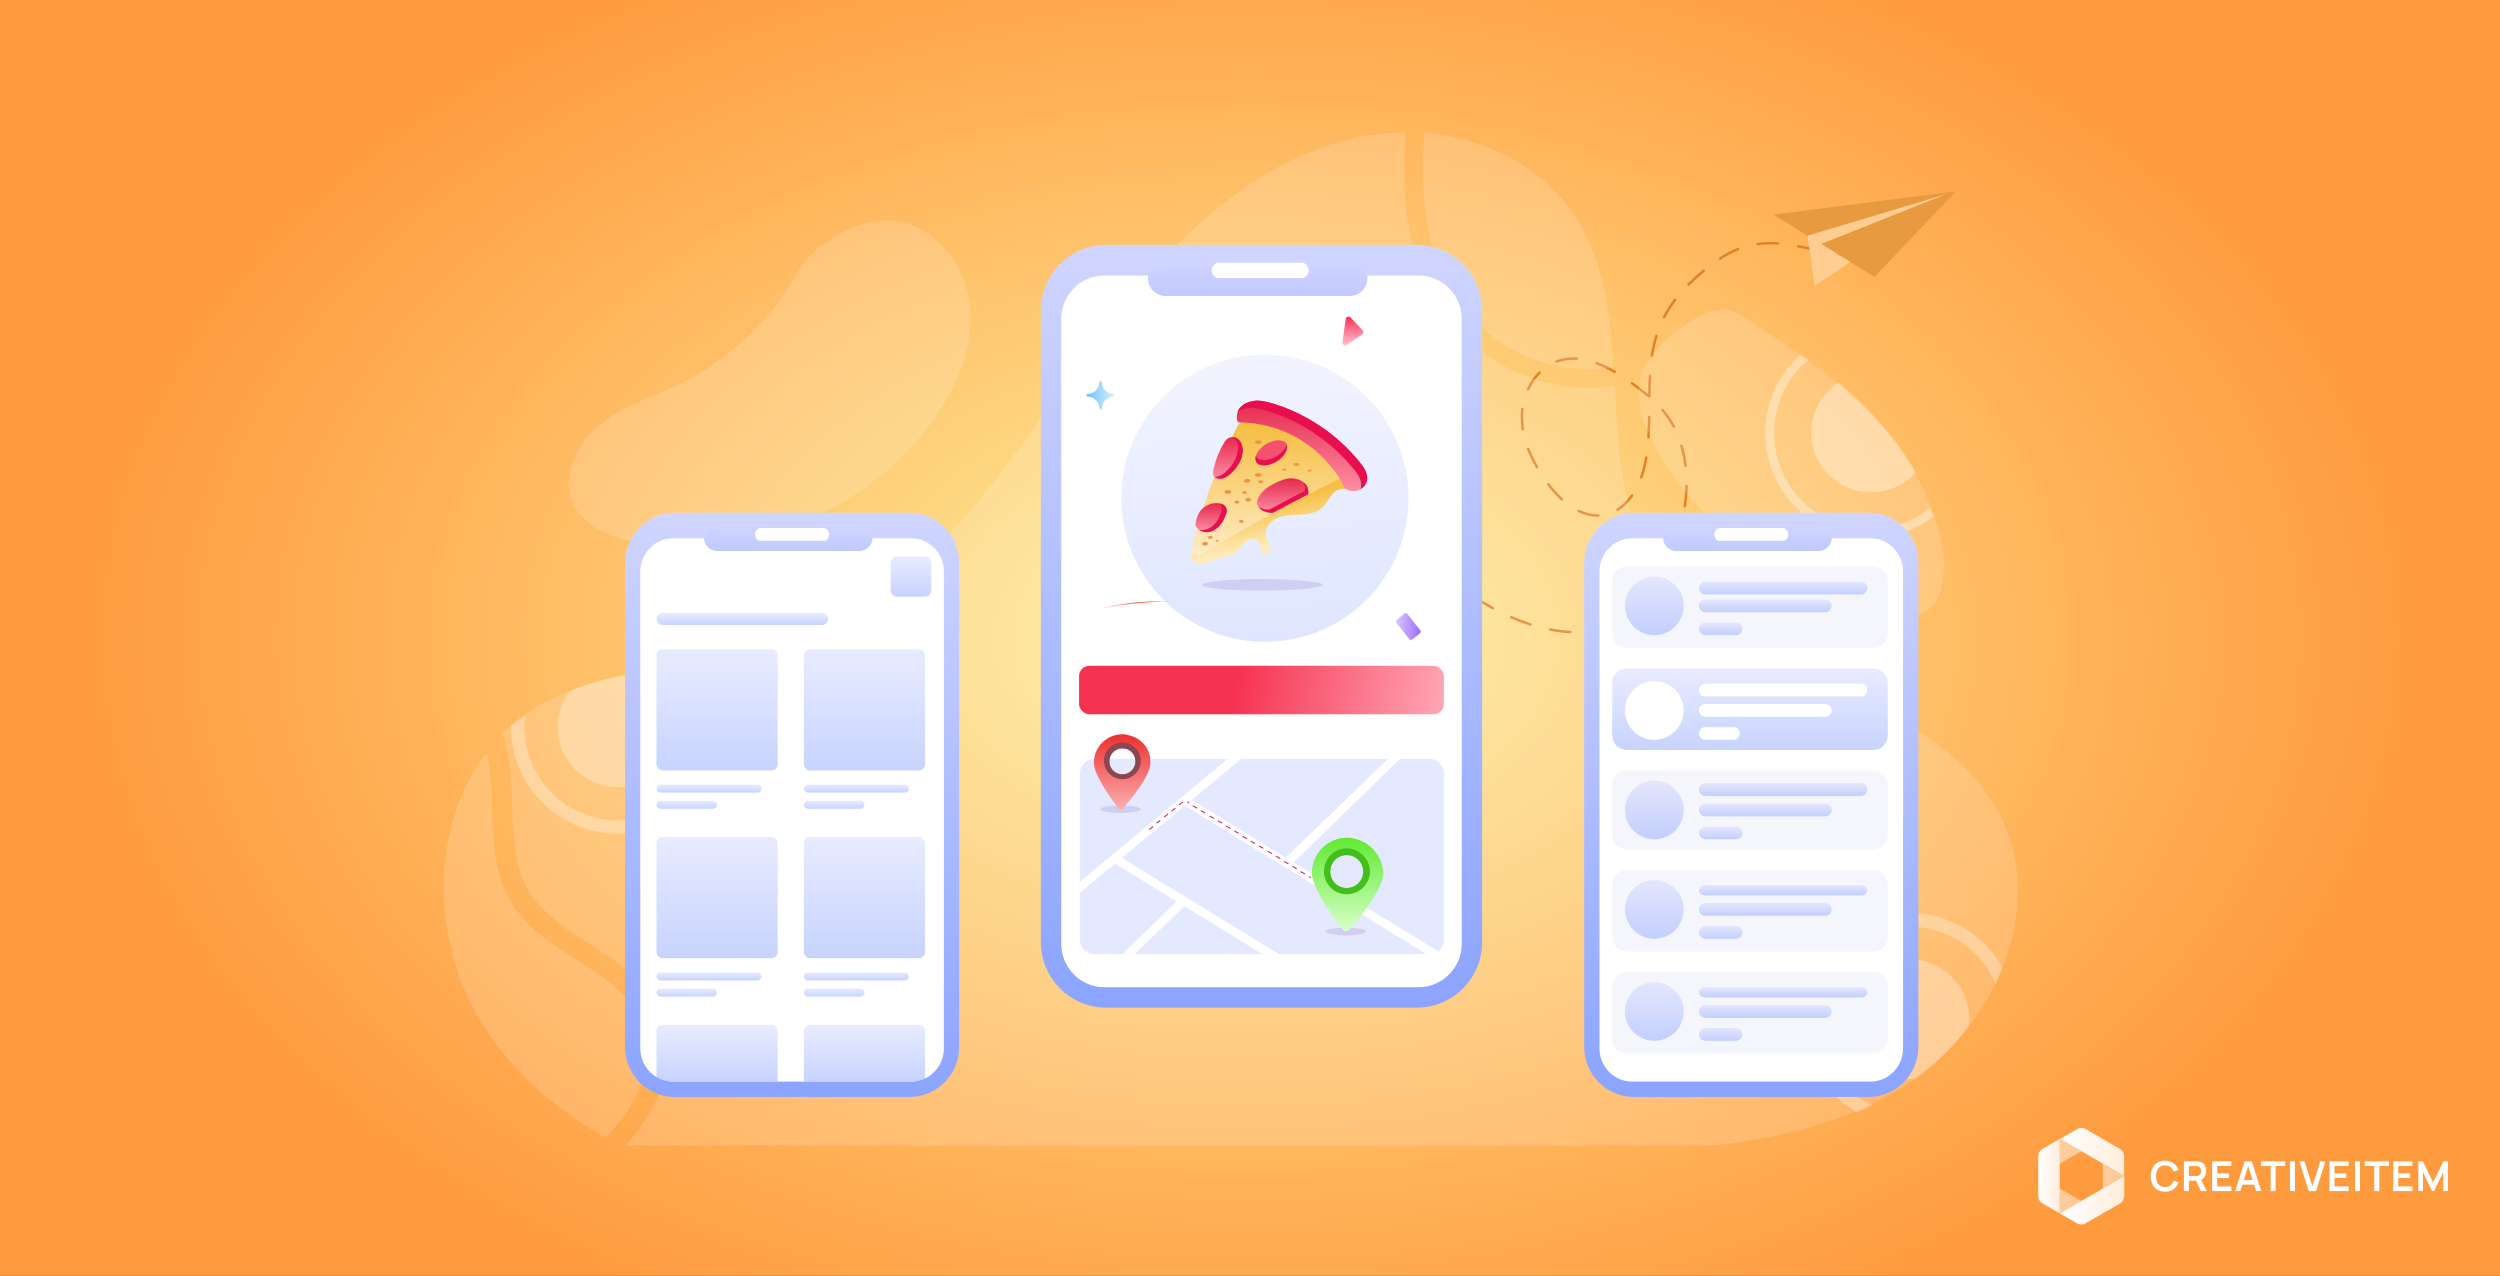 <svg width="980" height="500" viewBox="0 0 980 500" fill="none" xmlns="http://www.w3.org/2000/svg">
<rect x="0" y="0" width="980" height="500" fill="#333333" stroke="none"/>
<rect width="980" height="500" fill="url(#paint0_radial_49_199)"/>
<g clip-path="url(#clip0_49_199)">
<path d="M848.688 467.15C847.638 467.181 846.599 466.917 845.691 466.387C844.86 465.875 844.194 465.133 843.775 464.251C843.312 463.258 843.084 462.171 843.107 461.076C843.084 459.979 843.312 458.892 843.775 457.897C844.194 457.015 844.86 456.273 845.691 455.762C846.599 455.232 847.638 454.967 848.688 454.998C849.89 454.954 851.072 455.308 852.051 456.005C852.958 456.686 853.624 457.638 853.952 458.723L851.983 459.267C851.794 458.566 851.388 457.942 850.824 457.485C850.206 457.035 849.452 456.811 848.688 456.852C847.998 456.826 847.316 457.009 846.731 457.378C846.199 457.743 845.79 458.261 845.558 458.863C845.282 459.575 845.146 460.333 845.157 461.097C845.14 461.859 845.274 462.616 845.549 463.327C845.785 463.932 846.199 464.45 846.737 464.812C847.323 465.181 848.006 465.364 848.697 465.338C849.459 465.372 850.208 465.143 850.821 464.691C851.384 464.233 851.79 463.609 851.98 462.908L853.952 463.425C853.627 464.509 852.965 465.461 852.063 466.143C851.08 466.843 849.894 467.197 848.688 467.15Z" fill="white"/>
<path d="M856.094 466.91V455.239H860.914C861.03 455.239 861.176 455.239 861.354 455.239C861.519 455.246 861.684 455.264 861.847 455.292C862.455 455.368 863.032 455.6 863.522 455.967C863.959 456.308 864.297 456.759 864.503 457.274C864.72 457.833 864.828 458.429 864.82 459.029C864.844 459.901 864.592 460.758 864.102 461.48C863.839 461.832 863.508 462.126 863.127 462.344C862.746 462.562 862.325 462.7 861.889 462.748L861.054 462.819H858.048V466.91H856.094ZM858.048 461.01H860.834C860.944 461.01 861.063 461.01 861.2 460.993C861.325 460.984 861.45 460.962 861.571 460.927C861.864 460.866 862.131 460.717 862.337 460.499C862.521 460.3 862.657 460.061 862.735 459.801C862.81 459.555 862.849 459.299 862.851 459.041C862.85 458.781 862.811 458.523 862.735 458.275C862.658 458.014 862.522 457.774 862.337 457.574C862.13 457.358 861.863 457.21 861.571 457.149C861.449 457.117 861.325 457.097 861.2 457.089C861.063 457.089 860.944 457.089 860.834 457.089H858.048V461.01ZM862.801 466.91L860.502 462.157L862.486 461.72L865.014 466.907L862.801 466.91Z" fill="white"/>
<path d="M867.164 466.91V455.239H874.7V457.072H869.116V459.947H873.726V461.78H869.116V465.077H874.7V466.91H867.164Z" fill="white"/>
<path d="M876.206 466.91L879.883 455.239H882.744L886.424 466.91H884.413L881.074 456.439H881.514L878.217 466.91H876.206ZM878.256 464.379V462.558H884.381V464.379H878.256Z" fill="white"/>
<path d="M890.087 466.91V457.072H886.311V455.239H895.816V457.072H892.038V466.91H890.087Z" fill="white"/>
<path d="M897.646 466.91V455.239H899.598V466.91H897.646Z" fill="white"/>
<path d="M905.042 466.91L901.35 455.239H903.358L906.438 465.011L909.557 455.239H911.577L907.888 466.91H905.042Z" fill="white"/>
<path d="M913.155 466.91V455.239H920.69V457.072H915.109V459.947H919.719V461.78H915.109V465.077H920.69V466.91H913.155Z" fill="white"/>
<path d="M923.162 466.91V455.239H925.113V466.91H923.162Z" fill="white"/>
<path d="M930.73 466.91V457.072H926.955V455.239H936.46V457.072H932.682V466.91H930.73Z" fill="white"/>
<path d="M938.126 466.91V455.239H945.662V457.072H940.093V459.947H944.703V461.78H940.093V465.077H945.674V466.91H938.126Z" fill="white"/>
<path d="M947.982 466.91V455.239H949.741L953.774 463.506L957.811 455.239H959.567V466.91H957.746V459.43L954.164 466.91H953.385L949.821 459.43V466.91H947.982Z" fill="white"/>
<path d="M815.86 470.789L807.43 465.92V475.654L815.86 470.789Z" fill="white" fill-opacity="0.48"/>
<path d="M832.717 461.055L824.287 456.189V465.92L832.717 461.055Z" fill="white" fill-opacity="0.47"/>
<path d="M815.86 451.321L807.43 446.456V456.189L815.86 451.321Z" fill="white" fill-opacity="0.48"/>
<path d="M807.43 446.456L800.687 450.35C800.174 450.645 799.747 451.07 799.451 451.583C799.155 452.096 798.999 452.677 799 453.27V468.84C799 469.433 799.155 470.015 799.452 470.528C799.748 471.041 800.174 471.467 800.687 471.763L807.43 475.654V446.456Z" fill="url(#paint1_linear_49_199)"/>
<path d="M832.717 468.84V461.055L807.43 475.654L814.173 479.548C814.685 479.845 815.267 480.001 815.858 480.001C816.45 480.001 817.032 479.845 817.544 479.548L831.033 471.763C831.545 471.467 831.97 471.04 832.266 470.527C832.562 470.014 832.717 469.432 832.717 468.84Z" fill="url(#paint2_linear_49_199)"/>
<path d="M817.606 442.594C817.098 442.301 816.521 442.146 815.934 442.146C815.347 442.146 814.77 442.301 814.262 442.594L807.573 446.456L832.654 460.939V453.216C832.654 452.629 832.5 452.051 832.206 451.543C831.913 451.034 831.491 450.611 830.982 450.317L817.606 442.594Z" fill="url(#paint3_linear_49_199)"/>
</g>
<path d="M615.577 248.24H615.559C613.252 248.157 610.824 247.87 608.131 247.366L607.547 247.254C607.417 247.228 607.303 247.152 607.229 247.042C607.156 246.931 607.129 246.797 607.154 246.667C607.18 246.537 607.256 246.422 607.366 246.348C607.476 246.275 607.611 246.248 607.741 246.273L608.315 246.383C610.958 246.879 613.339 247.159 615.595 247.241C615.724 247.249 615.845 247.306 615.933 247.4C616.02 247.495 616.068 247.62 616.066 247.749C616.063 247.878 616.011 248.001 615.92 248.093C615.829 248.184 615.706 248.237 615.577 248.24ZM623.525 247.568C623.402 247.568 623.283 247.523 623.191 247.441C623.099 247.359 623.041 247.246 623.027 247.123C623.013 247.001 623.045 246.878 623.117 246.777C623.189 246.677 623.295 246.607 623.415 246.58C623.654 246.526 623.893 246.469 624.132 246.407C626.33 245.843 628.543 244.947 630.712 243.741C630.828 243.677 630.965 243.661 631.092 243.697C631.22 243.734 631.328 243.819 631.392 243.935C631.457 244.051 631.472 244.188 631.436 244.315C631.4 244.443 631.314 244.551 631.198 244.615C628.955 245.862 626.661 246.79 624.38 247.375C624.131 247.439 623.884 247.499 623.635 247.555C623.599 247.563 623.562 247.568 623.525 247.568ZM599.901 245.278C599.851 245.278 599.801 245.27 599.751 245.254C597.192 244.442 594.676 243.499 592.214 242.428C592.092 242.375 591.997 242.276 591.948 242.153C591.9 242.029 591.902 241.892 591.955 241.77C592.008 241.648 592.107 241.553 592.23 241.504C592.354 241.456 592.491 241.458 592.613 241.511C595.043 242.568 597.526 243.499 600.051 244.301C600.164 244.337 600.261 244.413 600.323 244.514C600.386 244.615 600.41 244.735 600.392 244.853C600.374 244.97 600.315 245.078 600.225 245.155C600.135 245.233 600.02 245.276 599.901 245.277V245.278ZM637.487 240.081C637.385 240.081 637.285 240.049 637.202 239.991C637.118 239.932 637.054 239.85 637.019 239.754C636.984 239.658 636.978 239.554 637.004 239.455C637.03 239.356 637.085 239.267 637.163 239.201C638.593 237.974 639.964 236.679 641.27 235.321C641.799 234.774 642.318 234.218 642.829 233.654C642.918 233.556 643.042 233.497 643.175 233.49C643.307 233.483 643.437 233.529 643.536 233.618C643.634 233.707 643.693 233.832 643.7 233.964C643.706 234.097 643.66 234.227 643.571 234.325C643.053 234.897 642.526 235.46 641.989 236.015C640.66 237.397 639.266 238.714 637.811 239.962C637.721 240.04 637.606 240.082 637.487 240.082V240.081ZM585.237 238.941C585.153 238.941 585.07 238.919 584.996 238.878C582.648 237.583 580.356 236.19 578.126 234.701C578.02 234.626 577.947 234.512 577.924 234.384C577.9 234.256 577.927 234.124 577.999 234.016C578.071 233.908 578.183 233.832 578.31 233.804C578.437 233.777 578.57 233.8 578.68 233.869C580.887 235.342 583.155 236.721 585.478 238.002C585.575 238.055 585.652 238.14 585.696 238.242C585.74 238.343 585.749 238.457 585.721 238.564C585.694 238.672 585.631 238.767 585.543 238.835C585.456 238.903 585.348 238.94 585.237 238.94V238.941ZM571.928 230.09C571.816 230.09 571.708 230.052 571.62 229.983C569.592 228.389 567.62 226.726 565.706 224.996L565.484 224.794C565.386 224.705 565.328 224.58 565.321 224.447C565.315 224.315 565.362 224.185 565.452 224.087C565.541 223.989 565.666 223.931 565.798 223.925C565.931 223.919 566.06 223.966 566.158 224.055L566.374 224.252C568.271 225.967 570.227 227.616 572.237 229.197C572.319 229.261 572.378 229.349 572.408 229.449C572.437 229.549 572.434 229.655 572.4 229.753C572.366 229.852 572.303 229.937 572.218 229.997C572.133 230.058 572.032 230.09 571.928 230.09ZM648.226 228.27C648.134 228.27 648.044 228.245 647.965 228.197C647.887 228.149 647.823 228.08 647.781 227.998C647.739 227.916 647.72 227.824 647.727 227.733C647.734 227.641 647.766 227.553 647.82 227.478C649.368 225.328 650.794 223.094 652.093 220.786C652.124 220.726 652.166 220.673 652.218 220.631C652.27 220.588 652.33 220.556 652.394 220.536C652.458 220.517 652.526 220.511 652.593 220.519C652.659 220.526 652.724 220.547 652.782 220.58C652.841 220.613 652.892 220.657 652.933 220.71C652.974 220.763 653.004 220.824 653.021 220.889C653.038 220.954 653.042 221.022 653.032 221.088C653.022 221.155 652.999 221.219 652.964 221.276C651.647 223.617 650.201 225.883 648.632 228.063C648.586 228.127 648.525 228.18 648.454 228.216C648.384 228.252 648.305 228.27 648.226 228.27ZM560.071 219.364C560.004 219.364 559.938 219.351 559.876 219.324C559.814 219.298 559.759 219.26 559.712 219.212C557.848 217.293 556.035 215.325 554.275 213.31C554.229 213.261 554.193 213.203 554.169 213.14C554.146 213.077 554.136 213.01 554.139 212.943C554.142 212.876 554.159 212.81 554.188 212.749C554.217 212.688 554.258 212.634 554.309 212.59C554.36 212.546 554.419 212.512 554.483 212.491C554.547 212.47 554.614 212.462 554.681 212.468C554.748 212.474 554.813 212.493 554.873 212.525C554.932 212.556 554.985 212.6 555.027 212.652C556.775 214.654 558.577 216.609 560.429 218.515C560.498 218.585 560.544 218.674 560.562 218.771C560.581 218.868 560.57 218.968 560.532 219.058C560.494 219.149 560.429 219.226 560.348 219.281C560.266 219.335 560.169 219.364 560.071 219.364ZM656.047 214.35C655.965 214.35 655.884 214.329 655.811 214.29C655.738 214.251 655.677 214.195 655.631 214.126C655.586 214.058 655.558 213.979 655.55 213.897C655.542 213.815 655.555 213.732 655.587 213.656C656.614 211.216 657.496 208.717 658.227 206.172C658.242 206.106 658.271 206.043 658.311 205.989C658.351 205.934 658.402 205.888 658.46 205.853C658.519 205.819 658.584 205.797 658.651 205.788C658.718 205.78 658.787 205.785 658.852 205.803C658.917 205.822 658.978 205.854 659.031 205.897C659.083 205.94 659.126 205.993 659.158 206.053C659.189 206.113 659.208 206.179 659.213 206.247C659.218 206.315 659.209 206.383 659.187 206.447C658.445 209.03 657.551 211.567 656.508 214.044C656.47 214.135 656.406 214.212 656.324 214.266C656.242 214.321 656.146 214.35 656.048 214.35H656.047ZM549.527 207.338C549.452 207.338 549.378 207.321 549.31 207.288C549.243 207.255 549.184 207.208 549.137 207.149C547.472 205.058 545.845 202.938 544.257 200.788C544.178 200.681 544.145 200.548 544.164 200.417C544.184 200.285 544.255 200.167 544.362 200.088C544.468 200.01 544.602 199.976 544.733 199.996C544.864 200.015 544.982 200.086 545.061 200.193C546.641 202.333 548.26 204.445 549.917 206.526C549.976 206.599 550.013 206.688 550.023 206.782C550.034 206.875 550.018 206.97 549.977 207.054C549.936 207.139 549.872 207.211 549.793 207.261C549.713 207.311 549.621 207.338 549.527 207.338ZM626.207 202.585C623.701 202.585 621.141 201.963 618.6 200.735C618.481 200.677 618.389 200.574 618.346 200.449C618.302 200.324 618.31 200.186 618.368 200.067C618.426 199.948 618.529 199.856 618.654 199.813C618.779 199.769 618.917 199.777 619.036 199.835C621.44 200.996 623.853 201.585 626.207 201.585H626.21L626.522 201.582C626.807 201.599 627.028 201.794 627.034 202.071C627.037 202.203 626.987 202.332 626.895 202.427C626.803 202.523 626.677 202.578 626.545 202.581L626.21 202.585H626.207ZM634.094 200.299C633.985 200.299 633.88 200.264 633.793 200.199C633.706 200.134 633.643 200.042 633.613 199.937C633.583 199.833 633.587 199.722 633.626 199.62C633.665 199.519 633.736 199.433 633.828 199.375C635.876 198.094 637.735 196.268 639.353 193.948C639.39 193.893 639.438 193.845 639.493 193.809C639.549 193.772 639.611 193.747 639.676 193.734C639.742 193.722 639.809 193.723 639.874 193.737C639.939 193.751 640 193.777 640.055 193.816C640.11 193.854 640.156 193.902 640.191 193.958C640.227 194.015 640.251 194.077 640.262 194.143C640.273 194.209 640.271 194.276 640.256 194.34C640.24 194.405 640.212 194.466 640.173 194.52C638.478 196.951 636.521 198.87 634.359 200.223C634.28 200.273 634.188 200.299 634.094 200.299ZM660.432 199.003C660.36 199.003 660.288 198.988 660.223 198.957C660.157 198.927 660.099 198.883 660.052 198.829C660.005 198.774 659.97 198.709 659.95 198.64C659.93 198.57 659.926 198.497 659.937 198.426C660.344 195.794 660.577 193.137 660.627 190.53C660.633 190.398 660.689 190.274 660.784 190.183C660.879 190.092 661.005 190.041 661.137 190.04C661.203 190.041 661.268 190.056 661.328 190.082C661.388 190.108 661.442 190.146 661.488 190.193C661.533 190.241 661.569 190.297 661.593 190.358C661.617 190.419 661.628 190.484 661.627 190.55C661.572 193.239 661.337 195.922 660.925 198.58C660.907 198.698 660.847 198.805 660.757 198.882C660.666 198.96 660.551 199.003 660.432 199.003ZM612.272 196.232C612.148 196.232 612.028 196.185 611.936 196.101C610.06 194.388 608.24 192.367 606.525 190.095C606.445 189.989 606.411 189.856 606.429 189.724C606.448 189.593 606.518 189.474 606.624 189.394C606.73 189.315 606.863 189.28 606.994 189.299C607.126 189.317 607.244 189.387 607.324 189.493C609 191.716 610.78 193.691 612.61 195.363C612.684 195.431 612.737 195.52 612.759 195.618C612.782 195.716 612.775 195.819 612.739 195.913C612.702 196.007 612.638 196.087 612.555 196.144C612.472 196.201 612.374 196.232 612.273 196.232H612.272ZM539.998 194.488C539.918 194.488 539.838 194.469 539.767 194.431C539.695 194.394 539.634 194.34 539.588 194.274C538.064 192.082 536.562 189.873 535.084 187.65C535.048 187.595 535.022 187.534 535.01 187.47C534.997 187.405 534.997 187.339 535.01 187.275C535.023 187.21 535.048 187.149 535.084 187.094C535.121 187.04 535.168 186.993 535.223 186.956C535.277 186.92 535.338 186.895 535.403 186.882C535.467 186.869 535.534 186.869 535.598 186.882C535.662 186.895 535.724 186.92 535.778 186.957C535.833 186.993 535.88 187.04 535.916 187.095C537.391 189.313 538.889 191.515 540.409 193.702C540.461 193.777 540.492 193.865 540.498 193.956C540.504 194.047 540.485 194.138 540.442 194.219C540.4 194.3 540.336 194.368 540.258 194.415C540.18 194.463 540.09 194.488 539.999 194.488H539.998ZM643.39 187.625C643.31 187.625 643.23 187.606 643.159 187.569C643.088 187.531 643.027 187.478 642.98 187.412C642.934 187.346 642.905 187.27 642.894 187.19C642.884 187.111 642.893 187.03 642.92 186.954C643.584 185.128 644.106 183.253 644.48 181.346C644.615 180.666 644.737 179.983 644.848 179.298C644.856 179.231 644.877 179.166 644.91 179.107C644.944 179.048 644.989 178.997 645.043 178.956C645.097 178.915 645.159 178.886 645.224 178.87C645.29 178.853 645.358 178.85 645.425 178.861C645.492 178.872 645.556 178.896 645.613 178.933C645.67 178.969 645.719 179.016 645.757 179.072C645.795 179.128 645.822 179.191 645.835 179.257C645.848 179.323 645.848 179.392 645.834 179.458C645.721 180.154 645.597 180.848 645.461 181.538C645.078 183.496 644.542 185.421 643.86 187.296C643.825 187.392 643.761 187.476 643.677 187.535C643.593 187.593 643.493 187.625 643.39 187.625ZM602.514 183.624C602.426 183.624 602.34 183.601 602.264 183.557C602.188 183.513 602.125 183.45 602.081 183.374C600.668 180.925 599.49 178.479 598.579 176.103C598.535 175.98 598.541 175.845 598.596 175.726C598.65 175.608 598.749 175.515 598.871 175.469C598.992 175.422 599.127 175.424 599.247 175.476C599.367 175.527 599.462 175.623 599.512 175.744C600.405 178.072 601.56 180.47 602.947 182.874C602.991 182.95 603.014 183.036 603.014 183.124C603.014 183.212 602.991 183.298 602.947 183.374C602.903 183.45 602.84 183.513 602.764 183.557C602.688 183.601 602.602 183.624 602.514 183.624ZM660.719 183.057C660.597 183.057 660.479 183.012 660.388 182.931C660.297 182.85 660.239 182.738 660.224 182.617C659.911 179.994 659.387 177.401 658.659 174.862C658.633 174.738 658.654 174.609 658.719 174.5C658.784 174.391 658.888 174.311 659.01 174.276C659.131 174.241 659.262 174.253 659.375 174.31C659.488 174.367 659.575 174.465 659.619 174.584C660.362 177.174 660.896 179.82 661.216 182.496C661.225 182.566 661.218 182.638 661.197 182.705C661.176 182.773 661.141 182.835 661.094 182.888C661.047 182.941 660.989 182.983 660.924 183.012C660.86 183.041 660.79 183.056 660.719 183.056V183.057ZM646.203 171.93H646.171C646.106 171.926 646.041 171.909 645.983 171.88C645.924 171.851 645.871 171.811 645.828 171.761C645.784 171.712 645.751 171.655 645.73 171.592C645.709 171.53 645.7 171.465 645.704 171.399C645.85 169.09 645.935 166.632 645.981 163.429C645.983 163.298 646.036 163.172 646.13 163.08C646.224 162.988 646.35 162.936 646.481 162.936H646.488C646.554 162.937 646.619 162.951 646.679 162.977C646.739 163.003 646.794 163.04 646.84 163.087C646.885 163.134 646.921 163.19 646.946 163.251C646.97 163.312 646.982 163.377 646.981 163.443C646.935 166.663 646.849 169.136 646.701 171.463C646.693 171.589 646.637 171.708 646.544 171.795C646.452 171.881 646.33 171.93 646.203 171.93ZM596.956 168.718C596.837 168.718 596.722 168.675 596.631 168.597C596.541 168.519 596.481 168.412 596.463 168.294C596.214 166.693 596.088 165.076 596.085 163.456C596.088 162.314 596.159 161.244 596.295 160.183C596.314 160.052 596.383 159.934 596.487 159.853C596.591 159.772 596.723 159.735 596.854 159.75C596.919 159.758 596.982 159.779 597.039 159.812C597.096 159.845 597.146 159.888 597.187 159.94C597.227 159.992 597.257 160.052 597.274 160.115C597.291 160.179 597.295 160.245 597.287 160.31C597.157 161.323 597.089 162.344 597.085 163.366C597.085 164.99 597.208 166.566 597.452 168.142C597.463 168.213 597.458 168.286 597.439 168.356C597.419 168.425 597.384 168.49 597.337 168.544C597.29 168.599 597.231 168.643 597.165 168.673C597.1 168.703 597.028 168.718 596.956 168.718ZM656.184 167.803C656.093 167.803 656.004 167.778 655.926 167.731C655.848 167.684 655.784 167.617 655.742 167.536C655.26 166.619 654.736 165.725 654.172 164.856C653.299 163.522 652.339 162.248 651.298 161.041C651.254 160.991 651.22 160.934 651.198 160.871C651.177 160.808 651.168 160.741 651.172 160.675C651.177 160.609 651.194 160.544 651.224 160.485C651.253 160.425 651.295 160.372 651.345 160.329C651.395 160.286 651.454 160.253 651.517 160.232C651.58 160.212 651.647 160.204 651.713 160.21C651.779 160.215 651.844 160.234 651.903 160.265C651.962 160.296 652.014 160.338 652.056 160.389C653.126 161.629 654.113 162.94 655.01 164.311C655.591 165.206 656.13 166.127 656.626 167.071C656.666 167.147 656.686 167.232 656.683 167.318C656.68 167.404 656.656 167.488 656.611 167.561C656.567 167.635 656.504 167.696 656.429 167.738C656.354 167.781 656.27 167.803 656.184 167.803ZM646.55 155.933H646.544C646.442 155.932 646.343 155.899 646.26 155.84C646.176 155.78 646.114 155.697 646.079 155.601C646.005 155.615 645.928 155.613 645.855 155.594C645.782 155.575 645.714 155.54 645.656 155.491C643.917 154.007 642.002 152.511 639.446 150.64C639.223 150.478 639.142 150.142 639.303 149.92C639.464 149.697 639.745 149.622 639.966 149.782C642.492 151.63 644.368 153.09 646.061 154.523C646.089 152.458 646.144 149.933 646.283 147.407C646.295 147.276 646.355 147.155 646.453 147.068C646.551 146.98 646.678 146.933 646.809 146.936C646.941 146.943 647.065 147.003 647.154 147.101C647.242 147.2 647.288 147.33 647.281 147.462C647.122 150.352 647.075 153.242 647.051 155.439C647.049 155.571 646.996 155.696 646.903 155.789C646.809 155.881 646.683 155.933 646.551 155.933H646.55ZM598.996 153.087C598.912 153.088 598.829 153.067 598.755 153.027C598.681 152.987 598.618 152.928 598.573 152.857C598.528 152.786 598.501 152.705 598.496 152.621C598.491 152.537 598.507 152.453 598.543 152.377C599.736 149.807 601.288 147.553 603.155 145.678C603.249 145.584 603.376 145.531 603.508 145.531C603.641 145.53 603.769 145.583 603.863 145.676C603.957 145.77 604.01 145.897 604.01 146.03C604.01 146.163 603.958 146.29 603.864 146.384C602.079 148.177 600.594 150.334 599.45 152.797C599.41 152.884 599.346 152.957 599.266 153.009C599.185 153.06 599.092 153.087 598.996 153.087ZM633.004 146.277C632.915 146.277 632.828 146.253 632.752 146.208C630.276 144.763 627.88 143.61 625.63 142.782C625.508 142.734 625.41 142.641 625.357 142.521C625.303 142.402 625.299 142.266 625.344 142.144C625.389 142.021 625.481 141.921 625.599 141.865C625.717 141.809 625.852 141.801 625.976 141.844C628.281 142.692 630.73 143.87 633.256 145.345C633.351 145.4 633.425 145.485 633.467 145.587C633.509 145.689 633.516 145.801 633.487 145.907C633.458 146.014 633.395 146.107 633.308 146.174C633.221 146.241 633.114 146.277 633.004 146.277ZM610.158 142.2C610.041 142.2 609.928 142.158 609.838 142.083C609.748 142.008 609.688 141.904 609.667 141.789C609.646 141.674 609.666 141.555 609.724 141.453C609.782 141.351 609.874 141.273 609.983 141.232C610.133 141.176 610.285 141.122 610.437 141.072C612.833 140.258 615.43 139.932 618.051 140.088C618.327 140.105 618.537 140.342 618.52 140.617C618.503 140.892 618.286 141.103 617.99 141.087C615.508 140.936 613.034 141.245 610.758 142.018C610.615 142.067 610.473 142.116 610.332 142.169C610.276 142.189 610.217 142.2 610.158 142.2ZM647.562 139.974C647.49 139.974 647.419 139.959 647.354 139.929C647.288 139.899 647.23 139.855 647.183 139.801C647.136 139.746 647.101 139.682 647.081 139.613C647.061 139.544 647.056 139.471 647.067 139.4C647.496 136.552 648.067 133.978 648.815 131.53C648.854 131.403 648.941 131.297 649.058 131.234C649.176 131.172 649.313 131.159 649.44 131.197C649.566 131.236 649.673 131.324 649.735 131.441C649.798 131.558 649.811 131.695 649.772 131.822C649.038 134.222 648.477 136.75 648.055 139.549C648.037 139.667 647.978 139.775 647.887 139.853C647.797 139.931 647.681 139.974 647.562 139.974ZM652.316 124.784C652.23 124.783 652.146 124.761 652.072 124.718C651.997 124.676 651.935 124.615 651.89 124.542C651.846 124.469 651.821 124.385 651.818 124.3C651.815 124.214 651.834 124.129 651.873 124.053C653.134 121.67 654.592 119.396 656.232 117.256C656.271 117.202 656.321 117.156 656.378 117.121C656.435 117.086 656.498 117.063 656.564 117.054C656.63 117.044 656.698 117.047 656.762 117.064C656.827 117.081 656.888 117.11 656.941 117.151C656.994 117.191 657.039 117.242 657.072 117.3C657.105 117.358 657.126 117.422 657.134 117.488C657.142 117.554 657.137 117.622 657.118 117.686C657.1 117.75 657.069 117.81 657.027 117.862C655.422 119.958 653.994 122.184 652.758 124.517C652.716 124.598 652.652 124.666 652.575 124.713C652.497 124.76 652.407 124.784 652.316 124.784ZM661.896 112.046C661.797 112.046 661.701 112.017 661.619 111.962C661.537 111.907 661.473 111.829 661.435 111.738C661.397 111.647 661.387 111.547 661.405 111.45C661.424 111.353 661.472 111.264 661.541 111.194C663.437 109.294 665.425 107.488 667.497 105.782C667.599 105.698 667.731 105.657 667.863 105.67C667.995 105.682 668.117 105.747 668.201 105.849C668.286 105.951 668.326 106.083 668.313 106.215C668.301 106.347 668.236 106.469 668.134 106.553C666.087 108.238 664.124 110.022 662.25 111.898C662.204 111.945 662.149 111.982 662.088 112.008C662.027 112.033 661.962 112.046 661.896 112.046ZM736.403 102.159C736.27 102.162 736.142 102.112 736.046 102.02C735.95 101.929 735.895 101.803 735.892 101.67C735.889 101.537 735.939 101.409 736.031 101.313C736.122 101.217 736.248 101.162 736.381 101.159C736.801 101.141 737.221 101.116 737.641 101.084C737.772 101.079 737.9 101.123 737.999 101.209C738.099 101.294 738.162 101.414 738.177 101.544C738.187 101.676 738.145 101.807 738.058 101.908C737.972 102.008 737.849 102.071 737.717 102.081C737.287 102.114 736.856 102.14 736.424 102.158L736.403 102.159ZM674.226 101.888C674.118 101.888 674.013 101.853 673.927 101.789C673.841 101.724 673.777 101.634 673.747 101.53C673.716 101.427 673.719 101.317 673.757 101.215C673.794 101.114 673.863 101.028 673.953 100.969C676.412 99.366 678.748 98.129 681.097 97.186C681.158 97.162 681.223 97.149 681.289 97.15C681.355 97.151 681.419 97.164 681.48 97.19C681.54 97.216 681.595 97.253 681.641 97.3C681.687 97.347 681.723 97.403 681.748 97.463C681.772 97.524 681.784 97.59 681.784 97.655C681.783 97.721 681.769 97.786 681.744 97.846C681.718 97.907 681.68 97.961 681.633 98.007C681.587 98.053 681.531 98.09 681.47 98.114C679.183 99.032 676.903 100.24 674.5 101.807C674.418 101.86 674.323 101.888 674.226 101.888ZM728.42 101.814C728.4 101.814 728.38 101.813 728.36 101.81C725.99 101.53 723.47 101.102 720.432 100.465C720.366 100.454 720.302 100.429 720.246 100.393C720.189 100.357 720.14 100.309 720.102 100.254C720.065 100.198 720.038 100.135 720.025 100.069C720.012 100.003 720.012 99.935 720.026 99.869C720.04 99.804 720.067 99.741 720.106 99.686C720.144 99.631 720.193 99.584 720.25 99.548C720.307 99.513 720.371 99.489 720.437 99.478C720.504 99.468 720.572 99.471 720.637 99.487C723.646 100.117 726.137 100.54 728.477 100.817C728.604 100.831 728.721 100.893 728.804 100.991C728.887 101.089 728.929 101.215 728.922 101.343C728.914 101.47 728.858 101.591 728.765 101.678C728.672 101.766 728.548 101.815 728.42 101.814ZM712.73 98.707C712.692 98.707 712.655 98.703 712.618 98.694C710.248 98.142 707.496 97.512 704.82 97.011C704.755 96.999 704.694 96.974 704.639 96.938C704.584 96.903 704.536 96.856 704.499 96.802C704.462 96.748 704.436 96.687 704.422 96.622C704.409 96.558 704.408 96.492 704.42 96.427C704.446 96.297 704.521 96.183 704.63 96.109C704.739 96.034 704.873 96.005 705.003 96.027C707.701 96.532 710.465 97.166 712.844 97.72C712.964 97.748 713.069 97.819 713.139 97.919C713.21 98.019 713.241 98.142 713.228 98.264C713.214 98.386 713.155 98.498 713.064 98.58C712.972 98.662 712.853 98.707 712.73 98.707ZM689.004 96.143C688.878 96.141 688.758 96.092 688.666 96.005C688.575 95.918 688.52 95.8 688.512 95.675C688.504 95.549 688.544 95.425 688.624 95.327C688.703 95.23 688.816 95.166 688.941 95.148C691.447 94.822 694.122 94.758 697.021 94.955C697.087 94.959 697.151 94.977 697.21 95.006C697.269 95.035 697.322 95.076 697.365 95.125C697.408 95.175 697.441 95.233 697.462 95.295C697.483 95.357 697.492 95.423 697.487 95.489C697.474 95.62 697.411 95.74 697.312 95.826C697.213 95.913 697.085 95.958 696.954 95.953C694.122 95.759 691.51 95.822 689.07 96.139C689.048 96.142 689.026 96.143 689.004 96.143Z" fill="#E28127"/>
<path d="M734.783 108.564L766.676 75L695.156 84.12L734.783 108.564Z" fill="#E79A40"/>
<path d="M762.753 76.133L708.546 92.379L711.33 112.016L713.856 95.654L762.753 76.133Z" fill="#FFCD92"/>
<path d="M711.33 112.016L725.295 102.71L713.855 95.654L711.33 112.016Z" fill="#FFCD92"/>
<path d="M365.292 165.361C339.581 200.571 293.438 219.57 250.472 212.623C240.432 210.986 229.521 207.179 224.954 198.013C219.662 187.355 225.812 173.994 235.091 166.525C244.322 158.996 256.091 155.48 266.76 150.266C270.372 148.496 273.9 146.496 277.296 144.313C278.83 143.319 280.34 142.301 281.826 141.222C285.475 138.603 288.955 135.753 292.254 132.686C298.259 127.097 303.623 120.816 308.142 114.002C312.782 106.994 314.896 101.478 321.928 96.434C321.964 96.397 322.001 96.373 322.037 96.349C325.565 93.839 329.335 91.499 333.31 89.717C334.989 88.977 336.705 88.323 338.469 87.813C341.876 86.795 345.429 86.273 349.09 86.468C365.486 87.328 378.366 103.102 380.238 119.446C382.063 135.85 374.995 152.097 365.292 165.361ZM754.179 240.146C749.515 242.802 743.74 242.123 738.508 241.068C700.919 233.49 667.185 208.514 648.82 174.747C644.591 166.987 641.087 158.161 642.863 149.528C644.313 142.484 649.061 136.603 654.547 132.02C659.489 127.825 667.04 122.139 673.722 121.314C680.162 120.49 686.167 126.14 691.314 129.414C696.413 132.699 701.463 136.07 706.393 139.598C707.359 140.277 708.302 140.968 709.256 141.671C713.244 144.593 717.146 147.649 720.916 150.85C724.057 153.505 727.114 156.281 730.05 159.179C737.964 166.951 745.081 175.802 750.578 185.441C753.092 189.842 755.266 194.401 757.043 199.105C757.465 200.245 757.876 201.397 758.251 202.548C759.858 207.423 761.03 212.442 761.67 217.583C762.733 225.973 761.477 236.048 754.179 240.146ZM632.5 143.971C631.226 123.491 628.855 103.448 618.457 86.499C605.624 65.578 582.378 54.042 558.25 52C557.063 74.085 558.011 93.952 567.287 111.227C575.301 126.159 589.794 137.809 606.072 142.394C614.574 144.786 623.675 145.287 632.5 143.971Z" fill="white" fill-opacity="0.16"/>
<path d="M785.186 378.728C784.339 380.86 783.421 382.963 782.434 385.034C779.578 390.979 776.137 396.625 772.163 401.891C766.116 409.909 758.887 417.011 750.897 422.666C750.668 422.835 750.438 422.992 750.209 423.148C745.019 426.766 739.6 429.901 734 432.626C731.995 433.611 729.962 434.539 727.905 435.411C710.235 442.971 691.009 446.842 671.578 449H245.241C248.065 445.937 250.624 442.646 252.893 439.137C261.438 425.91 264.13 411.681 260.279 400.082C256.067 387.361 245.072 378.921 233.823 371.71L231.289 370.107C222.032 364.21 212.449 358.121 207.126 349.114C201.417 339.444 201.079 327.266 200.754 315.485C200.693 313.194 200.633 310.915 200.524 308.649C200.162 300.534 198.991 293.444 197 287.427C199.004 285.428 201.141 283.567 203.397 281.856C233.015 259.296 274.063 264.349 309.064 252.592C340.709 241.982 366.393 217.818 387.55 191.448C408.78 165.005 426.498 135.753 448.476 110.046C470.467 84.291 497.888 61.743 530.33 54.268C537.081 52.733 543.985 51.973 550.908 52.001C549.677 75.103 550.703 96.035 560.817 114.797C569.918 131.63 585.704 144.266 604.146 149.439C610.355 151.171 616.77 152.052 623.216 152.055C626.499 152.055 629.769 151.826 632.992 151.38C634.307 175.375 635.261 199.527 647.089 219.603C662.163 245.213 691.166 257.669 717.96 269.328C744.79 280.988 773.406 295.518 785.5 322.816C793.441 340.638 792.295 360.569 785.186 378.728Z" fill="white" fill-opacity="0.16"/>
<path d="M739.545 359.023C717.125 364.077 702.979 386.479 708.019 408.966C710.677 420.836 718.159 430.39 727.914 436C729.959 435.131 731.979 434.203 733.988 433.213C723.788 428.69 715.765 419.545 713.131 407.82C708.729 388.156 721.094 368.565 740.7 364.15C758.153 360.217 775.546 369.627 782.258 385.599C783.241 383.527 784.156 381.422 785 379.29C776.207 363.631 757.9 354.885 739.545 359.023Z" fill="white" fill-opacity="0.3"/>
<path d="M771.85 402.157C765.82 410.162 758.611 417.251 750.644 422.896C739.054 423.992 728.199 416.312 725.575 404.661C722.735 391.998 730.69 379.42 743.351 376.58C756.012 373.727 768.576 381.683 771.428 394.346C772.018 396.982 772.138 399.618 771.85 402.157Z" fill="white" fill-opacity="0.3"/>
<path d="M187.553 398.837C199.515 419.055 217.123 434.553 237.368 446C240.644 442.714 243.569 439.098 246.096 435.21C253.384 423.974 255.783 412.143 252.661 402.752C249.18 392.285 239.381 384.889 229.321 378.46L226.822 376.873C216.836 370.543 206.516 364.002 200.298 353.509C193.633 342.249 193.272 329.154 192.912 316.493C192.849 314.262 192.787 312.033 192.7 309.816C192.464 304.303 191.817 299.361 190.76 295C169 322.973 168.961 367.298 187.553 398.837Z" fill="white" fill-opacity="0.16"/>
<path d="M756.784 198.96C752.27 202.706 746.938 205.327 741.223 206.607C721.029 211.164 700.909 198.373 696.374 178.081C693.213 163.959 698.429 149.873 708.702 141.089C707.741 140.38 706.793 139.684 705.82 139C695.024 148.627 689.614 163.714 693.006 178.851C697.954 201 719.923 214.976 741.976 209.991C747.806 208.685 753.277 206.103 758 202.429C757.623 201.269 757.21 200.108 756.784 198.96Z" fill="white" fill-opacity="0.35"/>
<path d="M751 185.115C747.739 188.799 743.392 191.358 738.582 192.426C725.955 195.257 713.413 187.343 710.574 174.752C708.365 164.93 712.697 155.169 720.696 150C723.906 152.695 727.029 155.514 730.028 158.456C738.113 166.345 745.384 175.33 751 185.115Z" fill="white" fill-opacity="0.35"/>
<path d="M229.69 324.936C251.715 331.809 275.226 319.488 282.099 297.464C285.729 285.839 282.279 269.9 276.605 260.14C274.392 259.866 272.205 260.894 269.963 260.743C276.567 269.785 280.659 284.404 277.081 295.891C271.066 315.148 250.509 325.925 231.253 319.911C214.109 314.559 203.696 297.671 205.855 280.455C203.963 281.757 202.114 283.123 200.312 284.548C200.12 302.536 211.66 319.309 229.69 324.936Z" fill="white" fill-opacity="0.3"/>
<path d="M223.196 270.973C232.451 267.043 242.272 264.5 252.028 263.592C262.648 268.455 268.229 280.574 264.664 292.014C260.78 304.441 247.558 311.378 235.131 307.495C222.698 303.621 215.77 290.404 219.644 277.971C220.454 275.385 221.671 273.034 223.196 270.973Z" fill="white" fill-opacity="0.3"/>
<path d="M555.36 96H433.64C419.48 96 408 107.51 408 121.709V369.291C408 383.49 419.48 395 433.64 395H555.36C569.52 395 581 383.49 581 369.291V121.709C581 107.51 569.52 96 555.36 96Z" fill="url(#paint4_linear_49_199)"/>
<path d="M732.585 201H640.415C629.693 201 621 209.816 621 220.69V410.31C621 421.184 629.693 430 640.415 430H732.585C743.307 430 752 421.184 752 410.31V220.69C752 209.816 743.307 201 732.585 201Z" fill="url(#paint5_linear_49_199)"/>
<path d="M356.585 201H264.415C253.693 201 245 209.816 245 220.69V410.31C245 421.184 253.693 430 264.415 430H356.585C367.307 430 376 421.184 376 410.31V220.69C376 209.816 367.307 201 356.585 201Z" fill="url(#paint6_linear_49_199)"/>
<path d="M556.053 108H432.947C423.587 108 416 115.635 416 125.054V369.946C416 379.365 423.587 387 432.947 387H556.053C565.413 387 573 379.365 573 369.946V125.054C573 115.635 565.413 108 556.053 108Z" fill="white"/>
<path d="M733.155 211H639.845C632.751 211 627 216.829 627 224.02V410.98C627 418.171 632.751 424 639.845 424H733.155C740.249 424 746 418.171 746 410.98V224.02C746 216.829 740.249 211 733.155 211Z" fill="white"/>
<path d="M357.155 211H263.845C256.751 211 251 216.829 251 224.02V410.98C251 418.171 256.751 424 263.845 424H357.155C364.249 424 370 418.171 370 410.98V224.02C370 216.829 364.249 211 357.155 211Z" fill="white"/>
<path d="M529.006 102H456.994C453.131 102 450 105.133 450 108.998V109.002C450 112.867 453.131 116 456.994 116H529.006C532.869 116 536 112.867 536 109.002V108.998C536 105.133 532.869 102 529.006 102Z" fill="#E1E6FB"/>
<path d="M529.006 102H456.994C453.131 102 450 105.133 450 108.998V109.002C450 112.867 453.131 116 456.994 116H529.006C532.869 116 536 112.867 536 109.002V108.998C536 105.133 532.869 102 529.006 102Z" fill="url(#paint7_linear_49_199)"/>
<path d="M712.633 206H657.367C654.403 206 652 208.238 652 210.998V211.002C652 213.762 654.403 216 657.367 216H712.633C715.597 216 718 213.762 718 211.002V210.998C718 208.238 715.597 206 712.633 206Z" fill="#E1E6FB"/>
<path d="M712.633 206H657.367C654.403 206 652 208.238 652 210.998V211.002C652 213.762 654.403 216 657.367 216H712.633C715.597 216 718 213.762 718 211.002V210.998C718 208.238 715.597 206 712.633 206Z" fill="url(#paint8_linear_49_199)"/>
<path d="M336.633 206H281.367C278.403 206 276 208.238 276 210.998V211.002C276 213.762 278.403 216 281.367 216H336.633C339.597 216 342 213.762 342 211.002V210.998C342 208.238 339.597 206 336.633 206Z" fill="#E1E6FB"/>
<path d="M336.633 206H281.367C278.403 206 276 208.238 276 210.998V211.002C276 213.762 278.403 216 281.367 216H336.633C339.597 216 342 213.762 342 211.002V210.998C342 208.238 339.597 206 336.633 206Z" fill="url(#paint9_linear_49_199)"/>
<path d="M510.35 103H477.65C476.186 103 475 104.342 475 105.997V106.003C475 107.658 476.186 109 477.65 109H510.35C511.814 109 513 107.658 513 106.003V105.997C513 104.342 511.814 103 510.35 103Z" fill="white"/>
<path d="M698.978 207H674.022C672.905 207 672 208.118 672 209.498V209.502C672 210.882 672.905 212 674.022 212H698.978C700.095 212 701 210.882 701 209.502V209.498C701 208.118 700.095 207 698.978 207Z" fill="white"/>
<path d="M322.978 207H298.022C296.905 207 296 208.118 296 209.498V209.502C296 210.882 296.905 212 298.022 212H322.978C324.095 212 325 210.882 325 209.502V209.498C325 208.118 324.095 207 322.978 207Z" fill="white"/>
<rect x="349.167" y="218.088" width="15.833" height="15.833" rx="2.375" fill="url(#paint10_linear_49_199)" fill-opacity="0.48"/>
<rect x="257.338" y="254.503" width="47.498" height="47.498" rx="2.375" fill="url(#paint11_linear_49_199)" fill-opacity="0.48"/>
<rect x="257.338" y="328.125" width="47.498" height="47.498" rx="2.375" fill="url(#paint12_linear_49_199)" fill-opacity="0.48"/>
<path d="M257.338 404.121C257.338 402.81 258.402 401.746 259.713 401.746H302.461C303.773 401.746 304.836 402.81 304.836 404.121V423.912H257.338V404.121Z" fill="url(#paint13_linear_49_199)" fill-opacity="0.48"/>
<rect x="315.127" y="254.503" width="47.498" height="47.498" rx="2.375" fill="url(#paint14_linear_49_199)" fill-opacity="0.48"/>
<rect x="315.127" y="328.125" width="47.498" height="47.498" rx="2.375" fill="url(#paint15_linear_49_199)" fill-opacity="0.48"/>
<path d="M315.127 404.121C315.127 402.81 316.191 401.746 317.502 401.746H360.25C361.562 401.746 362.625 402.81 362.625 404.121V423.912H315.127V404.121Z" fill="url(#paint16_linear_49_199)" fill-opacity="0.48"/>
<rect x="257.338" y="240.254" width="67.289" height="4.75" rx="2.375" fill="url(#paint17_linear_49_199)" fill-opacity="0.48"/>
<rect x="257.338" y="307.542" width="41.165" height="3.167" rx="1.583" fill="url(#paint18_linear_49_199)" fill-opacity="0.48"/>
<rect x="257.338" y="381.164" width="41.165" height="3.167" rx="1.583" fill="url(#paint19_linear_49_199)" fill-opacity="0.48"/>
<rect x="315.127" y="307.542" width="41.165" height="3.167" rx="1.583" fill="url(#paint20_linear_49_199)" fill-opacity="0.48"/>
<rect x="315.127" y="381.164" width="41.165" height="3.167" rx="1.583" fill="url(#paint21_linear_49_199)" fill-opacity="0.48"/>
<rect x="257.338" y="313.875" width="23.749" height="3.167" rx="1.583" fill="url(#paint22_linear_49_199)" fill-opacity="0.48"/>
<rect x="257.338" y="387.497" width="23.749" height="3.167" rx="1.583" fill="url(#paint23_linear_49_199)" fill-opacity="0.48"/>
<rect x="315.127" y="313.875" width="23.749" height="3.167" rx="1.583" fill="url(#paint24_linear_49_199)" fill-opacity="0.48"/>
<rect x="315.127" y="387.497" width="23.749" height="3.167" rx="1.583" fill="url(#paint25_linear_49_199)" fill-opacity="0.48"/>
<path d="M498.916 251.507C529.955 249.823 553.75 223.295 552.066 192.257C550.381 161.219 523.853 137.423 492.815 139.108C461.777 140.793 437.981 167.32 439.666 198.358C441.351 229.396 467.878 253.192 498.916 251.507Z" fill="url(#paint26_linear_49_199)" fill-opacity="0.28"/>
<path d="M436.755 155.134C436.755 155.513 436.566 155.703 436.187 155.703C433.913 155.703 432.018 157.598 432.018 159.872C432.018 160.251 431.828 160.441 431.449 160.441C431.07 160.441 430.881 160.251 430.881 159.872C430.881 158.735 430.502 157.598 429.554 156.84C428.796 156.082 427.659 155.513 426.522 155.513C426.143 155.513 425.953 155.324 425.953 154.945C425.953 154.566 426.143 154.376 426.522 154.376C427.659 154.376 428.796 153.997 429.554 153.05C430.312 152.292 430.881 151.155 430.881 150.018C430.881 149.639 431.07 149.449 431.449 149.449C431.828 149.449 432.018 149.639 432.018 150.018C432.018 151.155 432.397 152.292 433.344 153.05C434.102 153.808 435.239 154.376 436.376 154.376C436.376 154.566 436.755 154.755 436.755 155.134Z" fill="url(#paint27_linear_49_199)"/>
<path d="M533.973 131.067L527.909 135.236C527.151 135.804 526.203 135.046 526.203 134.288L527.53 125.002C527.719 124.055 528.667 123.865 529.425 124.434L534.163 129.551C534.542 129.93 534.542 130.688 533.973 131.067Z" fill="url(#paint28_linear_49_199)"/>
<path d="M529.046 190.004C528.856 190.762 528.098 191.331 527.34 191.52C526.582 191.71 525.824 191.71 524.877 191.899C521.845 192.847 520.897 196.447 518.623 198.721C516.349 200.996 512.938 201.564 509.906 201.754C506.684 201.943 503.462 201.754 500.62 203.08C497.777 204.407 495.313 207.439 496.261 210.471C496.64 211.798 497.588 212.935 497.967 214.261C498.346 215.588 497.587 217.483 496.071 217.293C494.934 217.293 494.366 215.967 494.176 215.019C493.987 213.882 493.797 212.745 493.039 211.987C491.902 210.661 489.628 211.229 488.302 212.366C486.975 213.503 486.217 215.209 484.89 216.156C483.564 217.293 482.048 217.672 480.342 218.241C478.068 218.999 475.604 219.757 473.33 220.515C472.004 220.894 470.488 221.273 469.161 220.894C467.266 220.325 466.508 218.051 467.266 216.346C467.266 216.535 467.456 216.725 467.456 216.725C468.403 217.862 470.298 217.104 471.625 216.346C488.87 205.923 507.631 195.689 525.824 186.972C525.824 186.593 525.824 186.403 525.635 186.024C526.203 186.214 526.961 186.593 527.53 186.972C528.477 187.919 529.425 189.056 529.046 190.004Z" fill="url(#paint29_linear_49_199)"/>
<path d="M525.824 187.351C521.466 189.436 517.107 191.52 512.938 193.794C508.39 196.068 503.841 198.532 499.293 200.996C489.818 206.112 480.721 211.419 471.814 216.725C470.488 217.483 468.593 218.241 467.645 217.104C467.077 216.346 467.266 215.209 467.456 214.261C468.593 209.334 469.919 204.596 471.435 199.859C474.088 191.331 477.31 183.182 481.1 175.033C482.048 172.948 482.995 171.053 484.132 168.969C484.89 167.453 485.459 165.936 486.975 165.178C490.576 163.283 495.124 163.473 498.914 164.42C503.083 165.557 506.873 167.832 510.664 170.295C514.075 172.38 517.296 174.654 519.95 177.497C522.224 180.339 525.445 183.371 525.824 187.351Z" fill="url(#paint30_linear_49_199)"/>
<path d="M512.748 193.794C508.2 196.068 503.652 198.532 499.104 200.996C497.967 201.185 496.64 200.806 495.503 200.427C494.555 200.048 493.797 199.29 493.229 198.532C492.66 197.584 492.66 196.637 493.039 195.689C493.418 195.121 493.797 193.984 494.366 193.415C496.45 190.952 498.535 190.004 501.378 188.678C503.462 187.73 505.736 187.161 508.011 187.73C510.285 188.109 512.369 189.815 512.748 192.089C512.938 192.468 512.938 193.036 512.748 193.794Z" fill="url(#paint31_linear_49_199)"/>
<path d="M512.748 193.794C508.2 196.068 503.652 198.532 499.104 200.996C497.967 201.185 496.64 200.806 495.503 200.427C494.556 200.048 493.798 199.29 493.229 198.532C493.608 198.721 493.798 198.911 494.177 199.1C495.314 199.669 496.451 199.859 497.777 199.669C502.325 197.205 506.874 194.742 511.422 192.468C511.611 191.899 511.611 191.141 511.611 190.573C511.422 190.004 511.232 189.436 510.853 188.867C511.801 189.625 512.559 190.573 512.748 191.899C512.938 192.468 512.938 193.036 512.748 193.794Z" fill="#E90F4E"/>
<path d="M509.717 172.38C502.326 167.832 493.798 165.557 485.27 165.557C484.322 163.662 484.891 161.009 486.407 159.493C487.923 157.977 490.197 157.219 492.471 157.03C494.745 157.03 496.83 157.598 498.915 158.167C511.991 162.146 523.93 170.106 532.647 180.718C533.595 182.045 534.732 183.182 535.3 184.698C535.869 186.214 536.058 187.92 535.49 189.436C534.732 191.141 533.026 192.278 531.321 192.468C529.804 192.657 527.53 192.278 526.772 190.762C526.014 189.246 525.256 187.54 524.119 186.024C521.656 182.424 518.813 179.392 515.591 176.549C513.696 175.033 511.801 173.706 509.717 172.38Z" fill="url(#paint32_linear_49_199)"/>
<path d="M535.489 189.436C535.11 190.383 534.352 191.141 533.405 191.71C533.784 190.383 533.594 188.867 533.026 187.54C532.457 186.024 531.51 184.698 530.373 183.561C521.655 172.948 509.716 164.989 496.64 161.009C494.556 160.441 492.281 159.872 490.197 159.872C488.491 159.872 486.596 160.441 485.08 161.388C485.459 160.63 485.838 160.062 486.407 159.493C487.923 157.977 490.197 157.219 492.471 157.03C494.745 157.03 496.83 157.598 498.914 158.167C511.99 162.146 523.929 170.106 532.647 180.718C533.594 182.045 534.731 183.182 535.3 184.698C536.058 186.214 536.248 187.92 535.489 189.436Z" fill="#E90F4E"/>
<path d="M504.221 173.896C505.358 175.791 503.652 178.823 500.431 180.908C497.209 182.803 493.608 182.992 492.471 181.097C491.334 179.202 493.04 176.17 496.261 174.085C499.483 172.19 503.084 172.001 504.221 173.896Z" fill="#F45170"/>
<path d="M500.43 180.908C497.209 182.803 493.608 182.992 492.471 181.097C492.092 180.339 492.092 179.581 492.281 178.633C492.281 178.823 492.471 179.013 492.471 179.013C493.608 180.908 497.209 180.718 500.43 178.823C502.515 177.496 503.842 175.791 504.41 174.275C504.979 176.17 503.463 179.013 500.43 180.908Z" fill="#E90F4E"/>
<path d="M479.774 173.706C480.153 172.948 480.721 172.19 481.479 171.811C482.616 171.053 484.132 171.243 485.269 172.19C486.407 172.948 486.975 174.275 487.165 175.791C487.354 177.117 486.975 178.444 486.596 179.771C485.648 182.424 483.753 184.887 481.479 186.593C480.721 187.161 480.153 187.54 479.205 187.73C478.447 187.919 477.5 187.919 476.742 187.54C474.846 186.593 475.605 184.319 475.984 182.803C476.552 180.718 477.121 178.823 478.068 176.928C478.637 175.601 479.205 174.654 479.774 173.706Z" fill="url(#paint33_linear_49_199)"/>
<path d="M486.596 179.581C485.649 182.234 483.753 184.698 481.479 186.403C480.721 186.972 480.153 187.351 479.205 187.54C478.447 187.73 477.5 187.73 476.742 187.351C476.552 187.161 476.363 187.161 476.173 186.972C476.552 186.972 476.931 186.972 477.31 186.782C478.068 186.593 478.826 186.214 479.584 185.645C481.858 183.94 483.753 181.476 484.701 178.823C485.08 177.496 485.459 176.17 485.27 174.843C485.08 173.517 484.511 172.19 483.374 171.243C483.943 171.243 484.701 171.622 485.08 172.001C486.217 172.759 486.786 174.085 486.975 175.601C487.354 176.928 486.975 178.255 486.596 179.581Z" fill="#E90F4E"/>
<path d="M471.056 199.669C472.572 198.153 474.657 197.205 476.931 197.205C477.689 197.205 478.447 197.395 479.205 197.584C479.963 197.963 480.532 198.532 480.721 199.29C481.1 200.238 480.721 201.185 480.342 202.133C479.774 203.838 478.826 205.354 477.499 206.681C476.173 208.007 474.467 208.765 472.762 208.576C471.246 208.576 469.54 207.628 468.782 206.302C468.403 205.733 468.782 205.165 468.782 204.596C468.971 203.649 469.161 202.891 469.54 202.133C469.919 201.185 470.298 200.427 471.056 199.669Z" fill="url(#paint34_linear_49_199)"/>
<path d="M480.342 202.133C479.774 203.838 478.826 205.354 477.5 206.681C476.173 207.818 474.467 208.765 472.762 208.576C471.814 208.576 470.677 208.197 469.919 207.628C470.298 207.628 470.488 207.818 470.867 207.818C472.572 207.818 474.467 207.06 475.604 205.923C476.931 204.786 477.879 203.08 478.447 201.375C478.826 200.427 479.016 199.479 478.826 198.532C478.637 198.153 478.447 197.584 478.068 197.395C478.447 197.395 478.826 197.584 479.205 197.774C479.963 198.153 480.532 198.721 480.721 199.479C481.1 200.238 480.721 201.375 480.342 202.133Z" fill="#E90F4E"/>
<path d="M490.386 195.879C490.386 196.258 489.818 196.637 489.249 196.637C488.681 196.637 488.112 196.258 488.112 195.879C488.112 195.5 488.681 195.121 489.249 195.121C489.818 195.121 490.386 195.31 490.386 195.879ZM485.838 196.826C485.838 197.205 485.459 197.395 484.89 197.395C484.322 197.395 483.943 197.205 483.943 196.826C483.943 196.447 484.322 196.258 484.89 196.258C485.459 196.258 485.838 196.447 485.838 196.826ZM494.555 186.214C494.555 186.593 493.987 186.972 493.229 186.972C492.471 186.972 491.902 186.593 491.902 186.214C491.902 185.835 492.471 185.456 493.229 185.456C493.987 185.456 494.555 185.835 494.555 186.214ZM494.555 173.327C494.555 173.706 493.987 174.085 493.229 174.085C492.471 174.085 491.902 173.706 491.902 173.327C491.902 172.948 492.471 172.569 493.229 172.569C493.987 172.569 494.555 172.948 494.555 173.327ZM509.337 182.045C509.337 182.424 508.769 182.613 508.2 182.613C507.632 182.613 507.063 182.234 507.063 182.045C507.063 181.666 507.632 181.476 508.2 181.476C508.769 181.476 509.337 181.666 509.337 182.045ZM504.22 184.129C504.22 184.319 503.841 184.508 503.462 184.508C503.083 184.508 502.704 184.319 502.704 184.129C502.704 183.94 503.083 183.75 503.462 183.75C503.841 183.75 504.22 183.94 504.22 184.129ZM482.616 192.847C482.616 193.226 482.048 193.605 481.29 193.605C480.532 193.605 479.963 193.226 479.963 192.847C479.963 192.468 480.532 192.089 481.29 192.089C481.858 191.899 482.616 192.278 482.616 192.847ZM490.197 188.488C490.197 188.867 489.628 189.246 488.87 189.246C488.112 189.246 487.544 188.867 487.544 188.488C487.544 188.109 488.112 187.73 488.87 187.73C489.628 187.73 490.197 187.919 490.197 188.488ZM488.87 193.036C488.87 193.415 488.491 193.605 487.923 193.605C487.354 193.605 486.975 193.415 486.975 193.036C486.975 192.657 487.354 192.468 487.923 192.468C488.302 192.468 488.87 192.847 488.87 193.036ZM495.124 188.867C495.124 189.246 494.745 189.436 494.176 189.436C493.608 189.436 493.229 189.246 493.229 188.867C493.229 188.488 493.608 188.299 494.176 188.299C494.745 188.299 495.124 188.488 495.124 188.867ZM514.075 184.508C514.075 184.698 513.696 184.887 513.317 184.887C512.938 184.887 512.559 184.698 512.559 184.508C512.559 184.319 512.938 184.129 513.317 184.129C513.696 183.94 514.075 184.129 514.075 184.508ZM487.544 204.407C487.544 204.786 487.165 204.975 486.596 204.975C486.028 204.975 485.649 204.786 485.649 204.407C485.649 204.028 486.028 203.838 486.596 203.838C486.975 203.838 487.544 204.028 487.544 204.407ZM475.415 210.661C475.415 211.04 475.036 211.229 474.467 211.229C473.899 211.229 473.52 211.04 473.52 210.661C473.52 210.282 473.899 210.092 474.467 210.092C474.847 210.092 475.415 210.471 475.415 210.661ZM477.689 211.987C477.689 212.177 477.31 212.366 477.121 212.366C476.742 212.366 476.552 212.177 476.552 211.987C476.552 211.798 476.931 211.608 477.121 211.608C477.31 211.608 477.689 211.798 477.689 211.987ZM473.52 213.124C473.52 213.503 472.951 213.882 472.383 213.882C471.814 213.882 471.246 213.503 471.246 213.124C471.246 212.745 471.814 212.366 472.383 212.366C472.951 212.366 473.52 212.745 473.52 213.124Z" fill="#EF9645"/>
<path d="M518.623 229.232C518.623 230.37 508.011 231.507 494.934 231.507C481.858 231.507 471.246 230.559 471.246 229.232C471.246 228.095 481.858 226.958 494.934 226.958C508.011 227.148 518.623 228.095 518.623 229.232Z" fill="#D0CEF2"/>
<path d="M461.771 236.244C456.654 235.676 451.537 235.865 446.42 236.434C443.957 236.623 441.304 237.002 438.84 237.381C436.377 237.761 433.723 238.329 431.26 238.708C433.723 237.95 436.187 237.381 438.84 237.002C441.304 236.623 443.957 236.244 446.61 236.055C451.348 235.676 456.654 235.676 461.771 236.244Z" fill="url(#paint35_linear_49_199)"/>
<path d="M551.787 240.792L556.714 247.046C557.093 247.425 556.904 247.994 556.525 248.373L553.682 250.647C553.303 251.026 552.735 250.836 552.356 250.457L547.429 244.204C547.049 243.825 547.239 243.256 547.618 242.877L550.461 240.603C550.84 240.224 551.408 240.224 551.787 240.792Z" fill="url(#paint36_linear_49_199)"/>
<path d="M566 303.178V368.369C566 370.265 565.053 371.97 563.726 372.918C562.778 373.676 561.641 374.055 560.315 374.055H428.985C425.763 374.055 423.3 371.402 423.3 368.369V303.178C423.3 299.957 425.953 297.493 428.985 297.493H560.315C563.347 297.304 566 299.957 566 303.178Z" fill="#E4E9FF"/>
<path d="M447.179 317.202C447.179 317.96 443.578 318.718 439.219 318.718C434.86 318.718 431.26 317.96 431.26 317.202C431.26 316.444 434.86 315.686 439.219 315.686C443.578 315.686 447.179 316.444 447.179 317.202ZM535.49 365.148C535.49 365.906 531.889 366.664 527.53 366.664C523.172 366.664 519.571 365.906 519.571 365.148C519.571 364.39 523.172 363.632 527.53 363.632C531.889 363.632 535.49 364.39 535.49 365.148Z" fill="#D0CEF2"/>
<path d="M486.785 297.304L423.3 349.987V345.628L481.479 297.304H486.785Z" fill="white"/>
<path d="M501.378 374.055H494.935L435.05 337.29L436.755 334.447L501.378 374.055Z" fill="white"/>
<path d="M563.726 372.918C562.779 373.676 561.641 374.055 560.315 374.055H559.178L462.718 314.738L464.423 311.896L563.726 372.918Z" fill="white"/>
<path d="M548.944 297.304L504.599 340.512L502.136 338.048L544.207 297.304H548.944Z" fill="white"/>
<path d="M466.319 353.209L444.715 374.055H439.977L463.855 350.745L466.319 353.209Z" fill="white"/>
<path d="M443.767 288.586C442.63 288.207 441.303 287.828 439.977 287.828C433.913 287.828 428.796 292.755 428.796 299.009C428.796 302.799 432.965 309.243 435.997 313.601C436.945 314.928 437.703 315.875 438.271 316.823C438.84 317.581 439.787 317.581 440.356 316.823C443.199 313.412 450.968 304.126 450.968 299.199C451.158 294.082 448.126 290.102 443.767 288.586ZM439.977 303.557C437.134 303.557 434.86 301.283 434.86 298.441C434.86 295.598 437.134 293.324 439.977 293.324C442.82 293.324 445.094 295.598 445.094 298.441C445.094 301.283 442.82 303.557 439.977 303.557Z" fill="url(#paint37_linear_49_199)"/>
<path d="M439.977 291.05C435.998 291.05 432.776 294.271 432.776 298.251C432.776 302.231 435.998 305.452 439.977 305.452C443.957 305.452 447.179 302.231 447.179 298.251C447.179 294.271 443.957 291.05 439.977 291.05ZM439.977 303.557C437.135 303.557 434.86 301.283 434.86 298.441C434.86 295.598 437.135 293.324 439.977 293.324C442.82 293.324 445.094 295.598 445.094 298.441C445.094 301.283 442.82 303.557 439.977 303.557Z" fill="#8A4852"/>
<path d="M532.836 329.331C531.32 328.762 529.614 328.383 528.098 328.383C520.328 328.383 514.264 334.637 514.264 342.217C514.264 346.955 519.381 354.914 523.361 360.41C524.498 361.926 525.445 363.442 526.393 364.39C526.961 365.337 528.288 365.337 529.046 364.39C532.647 360.221 542.311 348.471 542.311 342.217C541.932 336.342 538.142 331.226 532.836 329.331ZM527.909 348.092C524.308 348.092 521.466 345.249 521.466 341.649C521.466 338.048 524.308 335.205 527.909 335.205C531.51 335.205 534.352 338.048 534.352 341.649C534.352 345.249 531.51 348.092 527.909 348.092Z" fill="url(#paint38_linear_49_199)"/>
<path d="M527.909 332.552C522.982 332.552 519.002 336.532 519.002 341.649C519.002 346.576 522.982 350.556 527.909 350.556C532.836 350.556 537.005 346.576 537.005 341.649C537.005 336.722 532.836 332.552 527.909 332.552ZM527.909 348.092C524.308 348.092 521.466 345.249 521.466 341.649C521.466 338.048 524.308 335.205 527.909 335.205C531.51 335.205 534.352 338.048 534.352 341.649C534.352 345.249 531.51 348.092 527.909 348.092Z" fill="#43BE1C"/>
<path d="M465.488 314.093L465.291 314.417L466.099 314.911L466.297 314.587L465.488 314.093Z" fill="#DB2157"/>
<path d="M511.421 342.786L509.716 341.838L509.905 341.459L511.611 342.407L511.421 342.786ZM508.2 340.701L506.494 339.754L506.684 339.375L508.389 340.322L508.2 340.701ZM504.978 338.806L503.273 337.859L503.462 337.48L505.168 338.427L504.978 338.806ZM501.756 336.721L500.051 335.774L500.24 335.395L501.946 336.342L501.756 336.721ZM498.535 334.826L496.829 333.879L497.019 333.5L498.724 334.447L498.535 334.826ZM495.124 332.742L493.418 331.794L493.608 331.415L495.313 332.363L495.124 332.742ZM491.902 330.847L490.196 329.899L490.386 329.52L492.091 330.468L491.902 330.847ZM488.68 328.952L486.975 328.004L487.164 327.625L488.87 328.573L488.68 328.952ZM485.459 326.867L483.753 325.919L483.943 325.54L485.648 326.488L485.459 326.867ZM482.237 324.972L480.531 324.024L480.721 323.645L482.427 324.593L482.237 324.972ZM479.015 322.887L477.31 321.94L477.499 321.561L479.205 322.508L479.015 322.887ZM475.794 320.992L474.088 320.045L474.278 319.666L475.983 320.613L475.794 320.992ZM472.383 318.908L470.677 317.96L470.866 317.581L472.572 318.529L472.383 318.908ZM469.161 317.013L467.455 316.065L467.645 315.686L469.35 316.634L469.161 317.013Z" fill="#DB2157"/>
<path d="M513.212 343.451L513.014 343.774L513.822 344.269L514.02 343.946L513.212 343.451Z" fill="#DB2157"/>
<path d="M450.589 325.351L450.4 324.972L451.916 323.835L452.105 324.214L450.589 325.351ZM453.432 322.887L453.242 322.508L454.758 321.371L454.948 321.75L453.432 322.887ZM456.464 320.424L456.274 320.045L457.79 318.908L457.98 319.287L456.464 320.424ZM459.307 318.15L459.117 317.771L460.633 316.633L460.823 317.012L459.307 318.15ZM462.339 315.686L462.149 315.307L463.665 314.17L463.855 314.549L462.339 315.686Z" fill="#DB2157"/>
<rect x="423" y="261" width="143" height="19" rx="4" fill="url(#paint39_linear_49_199)"/>
<path d="M734.291 222H637.709C634.556 222 632 224.53 632 227.65V248.35C632 251.47 634.556 254 637.709 254H734.291C737.444 254 740 251.47 740 248.35V227.65C740 224.53 737.444 222 734.291 222Z" fill="#F5F5FC"/>
<path d="M648.5 249C654.851 249 660 243.851 660 237.5C660 231.149 654.851 226 648.5 226C642.149 226 637 231.149 637 237.5C637 243.851 642.149 249 648.5 249Z" fill="url(#paint40_linear_49_199)" fill-opacity="0.48"/>
<path d="M729.5 228H668.5C667.119 228 666 229.119 666 230.5C666 231.881 667.119 233 668.5 233H729.5C730.881 233 732 231.881 732 230.5C732 229.119 730.881 228 729.5 228Z" fill="url(#paint41_linear_49_199)" fill-opacity="0.48"/>
<path d="M715.5 235H668.5C667.119 235 666 236.119 666 237.5C666 238.881 667.119 240 668.5 240H715.5C716.881 240 718 238.881 718 237.5C718 236.119 716.881 235 715.5 235Z" fill="url(#paint42_linear_49_199)" fill-opacity="0.48"/>
<path d="M680.354 244H668.646C667.185 244 666 245.119 666 246.5C666 247.881 667.185 249 668.646 249H680.354C681.815 249 683 247.881 683 246.5C683 245.119 681.815 244 680.354 244Z" fill="url(#paint43_linear_49_199)" fill-opacity="0.48"/>
<path d="M734.291 302H637.709C634.556 302 632 304.451 632 307.474V327.526C632 330.549 634.556 333 637.709 333H734.291C737.444 333 740 330.549 740 327.526V307.474C740 304.451 737.444 302 734.291 302Z" fill="#F5F5FC"/>
<path d="M648.5 329C654.851 329 660 323.851 660 317.5C660 311.149 654.851 306 648.5 306C642.149 306 637 311.149 637 317.5C637 323.851 642.149 329 648.5 329Z" fill="url(#paint44_linear_49_199)" fill-opacity="0.48"/>
<path d="M729.5 307H668.5C667.119 307 666 308.119 666 309.5C666 310.881 667.119 312 668.5 312H729.5C730.881 312 732 310.881 732 309.5C732 308.119 730.881 307 729.5 307Z" fill="url(#paint45_linear_49_199)" fill-opacity="0.48"/>
<path d="M715.5 315H668.5C667.119 315 666 316.119 666 317.5C666 318.881 667.119 320 668.5 320H715.5C716.881 320 718 318.881 718 317.5C718 316.119 716.881 315 715.5 315Z" fill="url(#paint46_linear_49_199)" fill-opacity="0.48"/>
<path d="M680.354 324H668.646C667.185 324 666 325.119 666 326.5C666 327.881 667.185 329 668.646 329H680.354C681.815 329 683 327.881 683 326.5C683 325.119 681.815 324 680.354 324Z" fill="url(#paint47_linear_49_199)" fill-opacity="0.48"/>
<path d="M734.291 341H637.709C634.556 341 632 343.53 632 346.65V367.35C632 370.47 634.556 373 637.709 373H734.291C737.444 373 740 370.47 740 367.35V346.65C740 343.53 737.444 341 734.291 341Z" fill="#F5F5FC"/>
<path d="M734.291 381H637.709C634.556 381 632 383.53 632 386.65V407.35C632 410.47 634.556 413 637.709 413H734.291C737.444 413 740 410.47 740 407.35V386.65C740 383.53 737.444 381 734.291 381Z" fill="#F5F5FC"/>
<path d="M648.5 368C654.851 368 660 362.851 660 356.5C660 350.149 654.851 345 648.5 345C642.149 345 637 350.149 637 356.5C637 362.851 642.149 368 648.5 368Z" fill="url(#paint48_linear_49_199)" fill-opacity="0.48"/>
<path d="M648.5 408C654.851 408 660 402.851 660 396.5C660 390.149 654.851 385 648.5 385C642.149 385 637 390.149 637 396.5C637 402.851 642.149 408 648.5 408Z" fill="url(#paint49_linear_49_199)" fill-opacity="0.48"/>
<path d="M729.5 347H668.5C667.119 347 666 347.895 666 349C666 350.105 667.119 351 668.5 351H729.5C730.881 351 732 350.105 732 349C732 347.895 730.881 347 729.5 347Z" fill="url(#paint50_linear_49_199)" fill-opacity="0.48"/>
<path d="M729.5 387H668.5C667.119 387 666 387.895 666 389C666 390.105 667.119 391 668.5 391H729.5C730.881 391 732 390.105 732 389C732 387.895 730.881 387 729.5 387Z" fill="url(#paint51_linear_49_199)" fill-opacity="0.48"/>
<path d="M715.5 354H668.5C667.119 354 666 355.119 666 356.5C666 357.881 667.119 359 668.5 359H715.5C716.881 359 718 357.881 718 356.5C718 355.119 716.881 354 715.5 354Z" fill="url(#paint52_linear_49_199)" fill-opacity="0.48"/>
<path d="M715.5 394H668.5C667.119 394 666 395.119 666 396.5C666 397.881 667.119 399 668.5 399H715.5C716.881 399 718 397.881 718 396.5C718 395.119 716.881 394 715.5 394Z" fill="url(#paint53_linear_49_199)" fill-opacity="0.48"/>
<path d="M680.354 363H668.646C667.185 363 666 364.119 666 365.5C666 366.881 667.185 368 668.646 368H680.354C681.815 368 683 366.881 683 365.5C683 364.119 681.815 363 680.354 363Z" fill="url(#paint54_linear_49_199)" fill-opacity="0.48"/>
<path d="M680.354 403H668.646C667.185 403 666 404.119 666 405.5C666 406.881 667.185 408 668.646 408H680.354C681.815 408 683 406.881 683 405.5C683 404.119 681.815 403 680.354 403Z" fill="url(#paint55_linear_49_199)" fill-opacity="0.48"/>
<path d="M734.291 262H637.709C634.556 262 632 264.53 632 267.65V288.35C632 291.47 634.556 294 637.709 294H734.291C737.444 294 740 291.47 740 288.35V267.65C740 264.53 737.444 262 734.291 262Z" fill="url(#paint56_linear_49_199)" fill-opacity="0.48"/>
<path d="M648.5 290C654.851 290 660 284.851 660 278.5C660 272.149 654.851 267 648.5 267C642.149 267 637 272.149 637 278.5C637 284.851 642.149 290 648.5 290Z" fill="white"/>
<path d="M729.5 268H668.5C667.119 268 666 269.119 666 270.5C666 271.881 667.119 273 668.5 273H729.5C730.881 273 732 271.881 732 270.5C732 269.119 730.881 268 729.5 268Z" fill="white"/>
<path d="M715.5 276H668.5C667.119 276 666 277.119 666 278.5C666 279.881 667.119 281 668.5 281H715.5C716.881 281 718 279.881 718 278.5C718 277.119 716.881 276 715.5 276Z" fill="white"/>
<path d="M679.509 285H668.491C667.115 285 666 286.119 666 287.5C666 288.881 667.115 290 668.491 290H679.509C680.885 290 682 288.881 682 287.5C682 286.119 680.885 285 679.509 285Z" fill="white"/>
<defs>
<radialGradient id="paint0_radial_49_199" cx="0" cy="0" r="1" gradientUnits="userSpaceOnUse" gradientTransform="translate(490 250) rotate(90) scale(299 458.264)">
<stop offset="0.024" stop-color="#FEEE9B"/>
<stop offset="1" stop-color="#FF9B3F"/>
</radialGradient>
<linearGradient id="paint1_linear_49_199" x1="799" y1="461.055" x2="807.43" y2="461.055" gradientUnits="userSpaceOnUse">
<stop stop-color="white"/>
<stop offset="1" stop-color="white" stop-opacity="0.82"/>
</linearGradient>
<linearGradient id="paint2_linear_49_199" x1="807.43" y1="470.528" x2="832.717" y2="470.528" gradientUnits="userSpaceOnUse">
<stop stop-color="white"/>
<stop offset="1" stop-color="white" stop-opacity="0.82"/>
</linearGradient>
<linearGradient id="paint3_linear_49_199" x1="807.573" y1="451.543" x2="832.654" y2="451.543" gradientUnits="userSpaceOnUse">
<stop stop-color="white"/>
<stop offset="1" stop-color="white" stop-opacity="0.82"/>
</linearGradient>
<linearGradient id="paint4_linear_49_199" x1="494.5" y1="96" x2="494.5" y2="395" gradientUnits="userSpaceOnUse">
<stop stop-color="#D0D5FF"/>
<stop offset="1" stop-color="#8BA4FF"/>
</linearGradient>
<linearGradient id="paint5_linear_49_199" x1="686.5" y1="201" x2="686.5" y2="430" gradientUnits="userSpaceOnUse">
<stop stop-color="#D0D5FF"/>
<stop offset="1" stop-color="#8BA4FF"/>
</linearGradient>
<linearGradient id="paint6_linear_49_199" x1="310.5" y1="201" x2="310.5" y2="430" gradientUnits="userSpaceOnUse">
<stop stop-color="#D0D5FF"/>
<stop offset="1" stop-color="#8BA4FF"/>
</linearGradient>
<linearGradient id="paint7_linear_49_199" x1="493" y1="102" x2="493" y2="182" gradientUnits="userSpaceOnUse">
<stop stop-color="#D0D5FF"/>
<stop offset="1" stop-color="#7896FF"/>
</linearGradient>
<linearGradient id="paint8_linear_49_199" x1="685" y1="206" x2="685" y2="263.143" gradientUnits="userSpaceOnUse">
<stop stop-color="#D0D5FF"/>
<stop offset="1" stop-color="#7896FF"/>
</linearGradient>
<linearGradient id="paint9_linear_49_199" x1="309" y1="206" x2="309" y2="263.143" gradientUnits="userSpaceOnUse">
<stop stop-color="#D0D5FF"/>
<stop offset="1" stop-color="#7896FF"/>
</linearGradient>
<linearGradient id="paint10_linear_49_199" x1="357.084" y1="218.088" x2="357.084" y2="233.921" gradientUnits="userSpaceOnUse">
<stop stop-color="#D0D5FF"/>
<stop offset="1" stop-color="#8BA4FF"/>
</linearGradient>
<linearGradient id="paint11_linear_49_199" x1="281.087" y1="254.503" x2="281.087" y2="302.001" gradientUnits="userSpaceOnUse">
<stop stop-color="#D0D5FF"/>
<stop offset="1" stop-color="#8BA4FF"/>
</linearGradient>
<linearGradient id="paint12_linear_49_199" x1="281.087" y1="328.125" x2="281.087" y2="375.622" gradientUnits="userSpaceOnUse">
<stop stop-color="#D0D5FF"/>
<stop offset="1" stop-color="#8BA4FF"/>
</linearGradient>
<linearGradient id="paint13_linear_49_199" x1="281.087" y1="401.746" x2="281.087" y2="423.912" gradientUnits="userSpaceOnUse">
<stop stop-color="#D0D5FF"/>
<stop offset="1" stop-color="#8BA4FF"/>
</linearGradient>
<linearGradient id="paint14_linear_49_199" x1="338.876" y1="254.503" x2="338.876" y2="302.001" gradientUnits="userSpaceOnUse">
<stop stop-color="#D0D5FF"/>
<stop offset="1" stop-color="#8BA4FF"/>
</linearGradient>
<linearGradient id="paint15_linear_49_199" x1="338.876" y1="328.125" x2="338.876" y2="375.622" gradientUnits="userSpaceOnUse">
<stop stop-color="#D0D5FF"/>
<stop offset="1" stop-color="#8BA4FF"/>
</linearGradient>
<linearGradient id="paint16_linear_49_199" x1="338.876" y1="401.746" x2="338.876" y2="423.912" gradientUnits="userSpaceOnUse">
<stop stop-color="#D0D5FF"/>
<stop offset="1" stop-color="#8BA4FF"/>
</linearGradient>
<linearGradient id="paint17_linear_49_199" x1="290.983" y1="240.254" x2="290.983" y2="245.004" gradientUnits="userSpaceOnUse">
<stop stop-color="#D0D5FF"/>
<stop offset="1" stop-color="#8BA4FF"/>
</linearGradient>
<linearGradient id="paint18_linear_49_199" x1="277.921" y1="307.542" x2="277.921" y2="310.709" gradientUnits="userSpaceOnUse">
<stop stop-color="#D0D5FF"/>
<stop offset="1" stop-color="#8BA4FF"/>
</linearGradient>
<linearGradient id="paint19_linear_49_199" x1="277.921" y1="381.164" x2="277.921" y2="384.33" gradientUnits="userSpaceOnUse">
<stop stop-color="#D0D5FF"/>
<stop offset="1" stop-color="#8BA4FF"/>
</linearGradient>
<linearGradient id="paint20_linear_49_199" x1="335.71" y1="307.542" x2="335.71" y2="310.709" gradientUnits="userSpaceOnUse">
<stop stop-color="#D0D5FF"/>
<stop offset="1" stop-color="#8BA4FF"/>
</linearGradient>
<linearGradient id="paint21_linear_49_199" x1="335.71" y1="381.164" x2="335.71" y2="384.33" gradientUnits="userSpaceOnUse">
<stop stop-color="#D0D5FF"/>
<stop offset="1" stop-color="#8BA4FF"/>
</linearGradient>
<linearGradient id="paint22_linear_49_199" x1="269.213" y1="313.875" x2="269.213" y2="317.042" gradientUnits="userSpaceOnUse">
<stop stop-color="#D0D5FF"/>
<stop offset="1" stop-color="#8BA4FF"/>
</linearGradient>
<linearGradient id="paint23_linear_49_199" x1="269.213" y1="387.497" x2="269.213" y2="390.663" gradientUnits="userSpaceOnUse">
<stop stop-color="#D0D5FF"/>
<stop offset="1" stop-color="#8BA4FF"/>
</linearGradient>
<linearGradient id="paint24_linear_49_199" x1="327.002" y1="313.875" x2="327.002" y2="317.042" gradientUnits="userSpaceOnUse">
<stop stop-color="#D0D5FF"/>
<stop offset="1" stop-color="#8BA4FF"/>
</linearGradient>
<linearGradient id="paint25_linear_49_199" x1="327.002" y1="387.497" x2="327.002" y2="390.663" gradientUnits="userSpaceOnUse">
<stop stop-color="#D0D5FF"/>
<stop offset="1" stop-color="#8BA4FF"/>
</linearGradient>
<linearGradient id="paint26_linear_49_199" x1="492.815" y1="139.108" x2="498.916" y2="251.507" gradientUnits="userSpaceOnUse">
<stop stop-color="#D0D5FF"/>
<stop offset="1" stop-color="#8BA4FF"/>
</linearGradient>
<linearGradient id="paint27_linear_49_199" x1="426.022" y1="155.064" x2="436.7" y2="155.064" gradientUnits="userSpaceOnUse">
<stop stop-color="#6CC2FC"/>
<stop offset="1" stop-color="#D9F1FF"/>
</linearGradient>
<linearGradient id="paint28_linear_49_199" x1="530.315" y1="124.114" x2="530.315" y2="135.434" gradientUnits="userSpaceOnUse">
<stop stop-color="#FC2F56"/>
<stop offset="1" stop-color="#FFC4CF"/>
</linearGradient>
<linearGradient id="paint29_linear_49_199" x1="493" y1="197.5" x2="496.5" y2="214" gradientUnits="userSpaceOnUse">
<stop stop-color="#F6BF44"/>
<stop offset="1" stop-color="#FFEBB9"/>
</linearGradient>
<linearGradient id="paint30_linear_49_199" x1="496.545" y1="163.723" x2="496.545" y2="217.684" gradientUnits="userSpaceOnUse">
<stop stop-color="#F6BC3B"/>
<stop offset="1" stop-color="#FEECC6"/>
</linearGradient>
<linearGradient id="paint31_linear_49_199" x1="502.833" y1="187.503" x2="502.833" y2="201.046" gradientUnits="userSpaceOnUse">
<stop stop-color="#E6294D"/>
<stop offset="1" stop-color="#FF8EA4"/>
</linearGradient>
<linearGradient id="paint32_linear_49_199" x1="510.32" y1="157.03" x2="510.32" y2="192.513" gradientUnits="userSpaceOnUse">
<stop stop-color="#E6294D"/>
<stop offset="1" stop-color="#FF8EA4"/>
</linearGradient>
<linearGradient id="paint33_linear_49_199" x1="481.362" y1="171.343" x2="481.362" y2="187.854" gradientUnits="userSpaceOnUse">
<stop stop-color="#E6294D"/>
<stop offset="1" stop-color="#FF8EA4"/>
</linearGradient>
<linearGradient id="paint34_linear_49_199" x1="474.746" y1="197.205" x2="474.746" y2="208.605" gradientUnits="userSpaceOnUse">
<stop stop-color="#E6294D"/>
<stop offset="1" stop-color="#FF8EA4"/>
</linearGradient>
<linearGradient id="paint35_linear_49_199" x1="446.515" y1="235.791" x2="446.515" y2="238.708" gradientUnits="userSpaceOnUse">
<stop stop-color="#FC3010"/>
<stop offset="1" stop-color="#FC7762" stop-opacity="0"/>
</linearGradient>
<linearGradient id="paint36_linear_49_199" x1="547.336" y1="245.581" x2="557.039" y2="245.581" gradientUnits="userSpaceOnUse">
<stop stop-color="#D9C5FF"/>
<stop offset="1" stop-color="#986FF9"/>
</linearGradient>
<linearGradient id="paint37_linear_49_199" x1="439.886" y1="287.828" x2="439.886" y2="317.392" gradientUnits="userSpaceOnUse">
<stop stop-color="#EE2F2F"/>
<stop offset="1" stop-color="#FCAFAF"/>
</linearGradient>
<linearGradient id="paint38_linear_49_199" x1="528.288" y1="328.383" x2="528.288" y2="365.1" gradientUnits="userSpaceOnUse">
<stop stop-color="#60EA30"/>
<stop offset="1" stop-color="#D8FFCA"/>
</linearGradient>
<linearGradient id="paint39_linear_49_199" x1="436" y1="258" x2="572" y2="283" gradientUnits="userSpaceOnUse">
<stop offset="0.357" stop-color="#F63251"/>
<stop offset="1" stop-color="#FFB0BD"/>
</linearGradient>
<linearGradient id="paint40_linear_49_199" x1="648.5" y1="226" x2="648.5" y2="249" gradientUnits="userSpaceOnUse">
<stop stop-color="#D0D5FF"/>
<stop offset="1" stop-color="#8BA4FF"/>
</linearGradient>
<linearGradient id="paint41_linear_49_199" x1="699" y1="228" x2="699" y2="233" gradientUnits="userSpaceOnUse">
<stop stop-color="#D0D5FF"/>
<stop offset="1" stop-color="#8BA4FF"/>
</linearGradient>
<linearGradient id="paint42_linear_49_199" x1="692" y1="235" x2="692" y2="240" gradientUnits="userSpaceOnUse">
<stop stop-color="#D0D5FF"/>
<stop offset="1" stop-color="#8BA4FF"/>
</linearGradient>
<linearGradient id="paint43_linear_49_199" x1="674.5" y1="244" x2="674.5" y2="249" gradientUnits="userSpaceOnUse">
<stop stop-color="#D0D5FF"/>
<stop offset="1" stop-color="#8BA4FF"/>
</linearGradient>
<linearGradient id="paint44_linear_49_199" x1="648.5" y1="306" x2="648.5" y2="329" gradientUnits="userSpaceOnUse">
<stop stop-color="#D0D5FF"/>
<stop offset="1" stop-color="#8BA4FF"/>
</linearGradient>
<linearGradient id="paint45_linear_49_199" x1="699" y1="307" x2="699" y2="312" gradientUnits="userSpaceOnUse">
<stop stop-color="#D0D5FF"/>
<stop offset="1" stop-color="#8BA4FF"/>
</linearGradient>
<linearGradient id="paint46_linear_49_199" x1="692" y1="315" x2="692" y2="320" gradientUnits="userSpaceOnUse">
<stop stop-color="#D0D5FF"/>
<stop offset="1" stop-color="#8BA4FF"/>
</linearGradient>
<linearGradient id="paint47_linear_49_199" x1="674.5" y1="324" x2="674.5" y2="329" gradientUnits="userSpaceOnUse">
<stop stop-color="#D0D5FF"/>
<stop offset="1" stop-color="#8BA4FF"/>
</linearGradient>
<linearGradient id="paint48_linear_49_199" x1="648.5" y1="345" x2="648.5" y2="368" gradientUnits="userSpaceOnUse">
<stop stop-color="#D0D5FF"/>
<stop offset="1" stop-color="#8BA4FF"/>
</linearGradient>
<linearGradient id="paint49_linear_49_199" x1="648.5" y1="385" x2="648.5" y2="408" gradientUnits="userSpaceOnUse">
<stop stop-color="#D0D5FF"/>
<stop offset="1" stop-color="#8BA4FF"/>
</linearGradient>
<linearGradient id="paint50_linear_49_199" x1="699" y1="347" x2="699" y2="351" gradientUnits="userSpaceOnUse">
<stop stop-color="#D0D5FF"/>
<stop offset="1" stop-color="#8BA4FF"/>
</linearGradient>
<linearGradient id="paint51_linear_49_199" x1="699" y1="387" x2="699" y2="391" gradientUnits="userSpaceOnUse">
<stop stop-color="#D0D5FF"/>
<stop offset="1" stop-color="#8BA4FF"/>
</linearGradient>
<linearGradient id="paint52_linear_49_199" x1="692" y1="354" x2="692" y2="359" gradientUnits="userSpaceOnUse">
<stop stop-color="#D0D5FF"/>
<stop offset="1" stop-color="#8BA4FF"/>
</linearGradient>
<linearGradient id="paint53_linear_49_199" x1="692" y1="394" x2="692" y2="399" gradientUnits="userSpaceOnUse">
<stop stop-color="#D0D5FF"/>
<stop offset="1" stop-color="#8BA4FF"/>
</linearGradient>
<linearGradient id="paint54_linear_49_199" x1="674.5" y1="363" x2="674.5" y2="368" gradientUnits="userSpaceOnUse">
<stop stop-color="#D0D5FF"/>
<stop offset="1" stop-color="#8BA4FF"/>
</linearGradient>
<linearGradient id="paint55_linear_49_199" x1="674.5" y1="403" x2="674.5" y2="408" gradientUnits="userSpaceOnUse">
<stop stop-color="#D0D5FF"/>
<stop offset="1" stop-color="#8BA4FF"/>
</linearGradient>
<linearGradient id="paint56_linear_49_199" x1="686" y1="262" x2="686" y2="294" gradientUnits="userSpaceOnUse">
<stop stop-color="#D0D5FF"/>
<stop offset="1" stop-color="#8BA4FF"/>
</linearGradient>
<clipPath id="clip0_49_199">
<rect width="160.567" height="38" fill="white" transform="translate(799 442)"/>
</clipPath>
</defs>
</svg>
